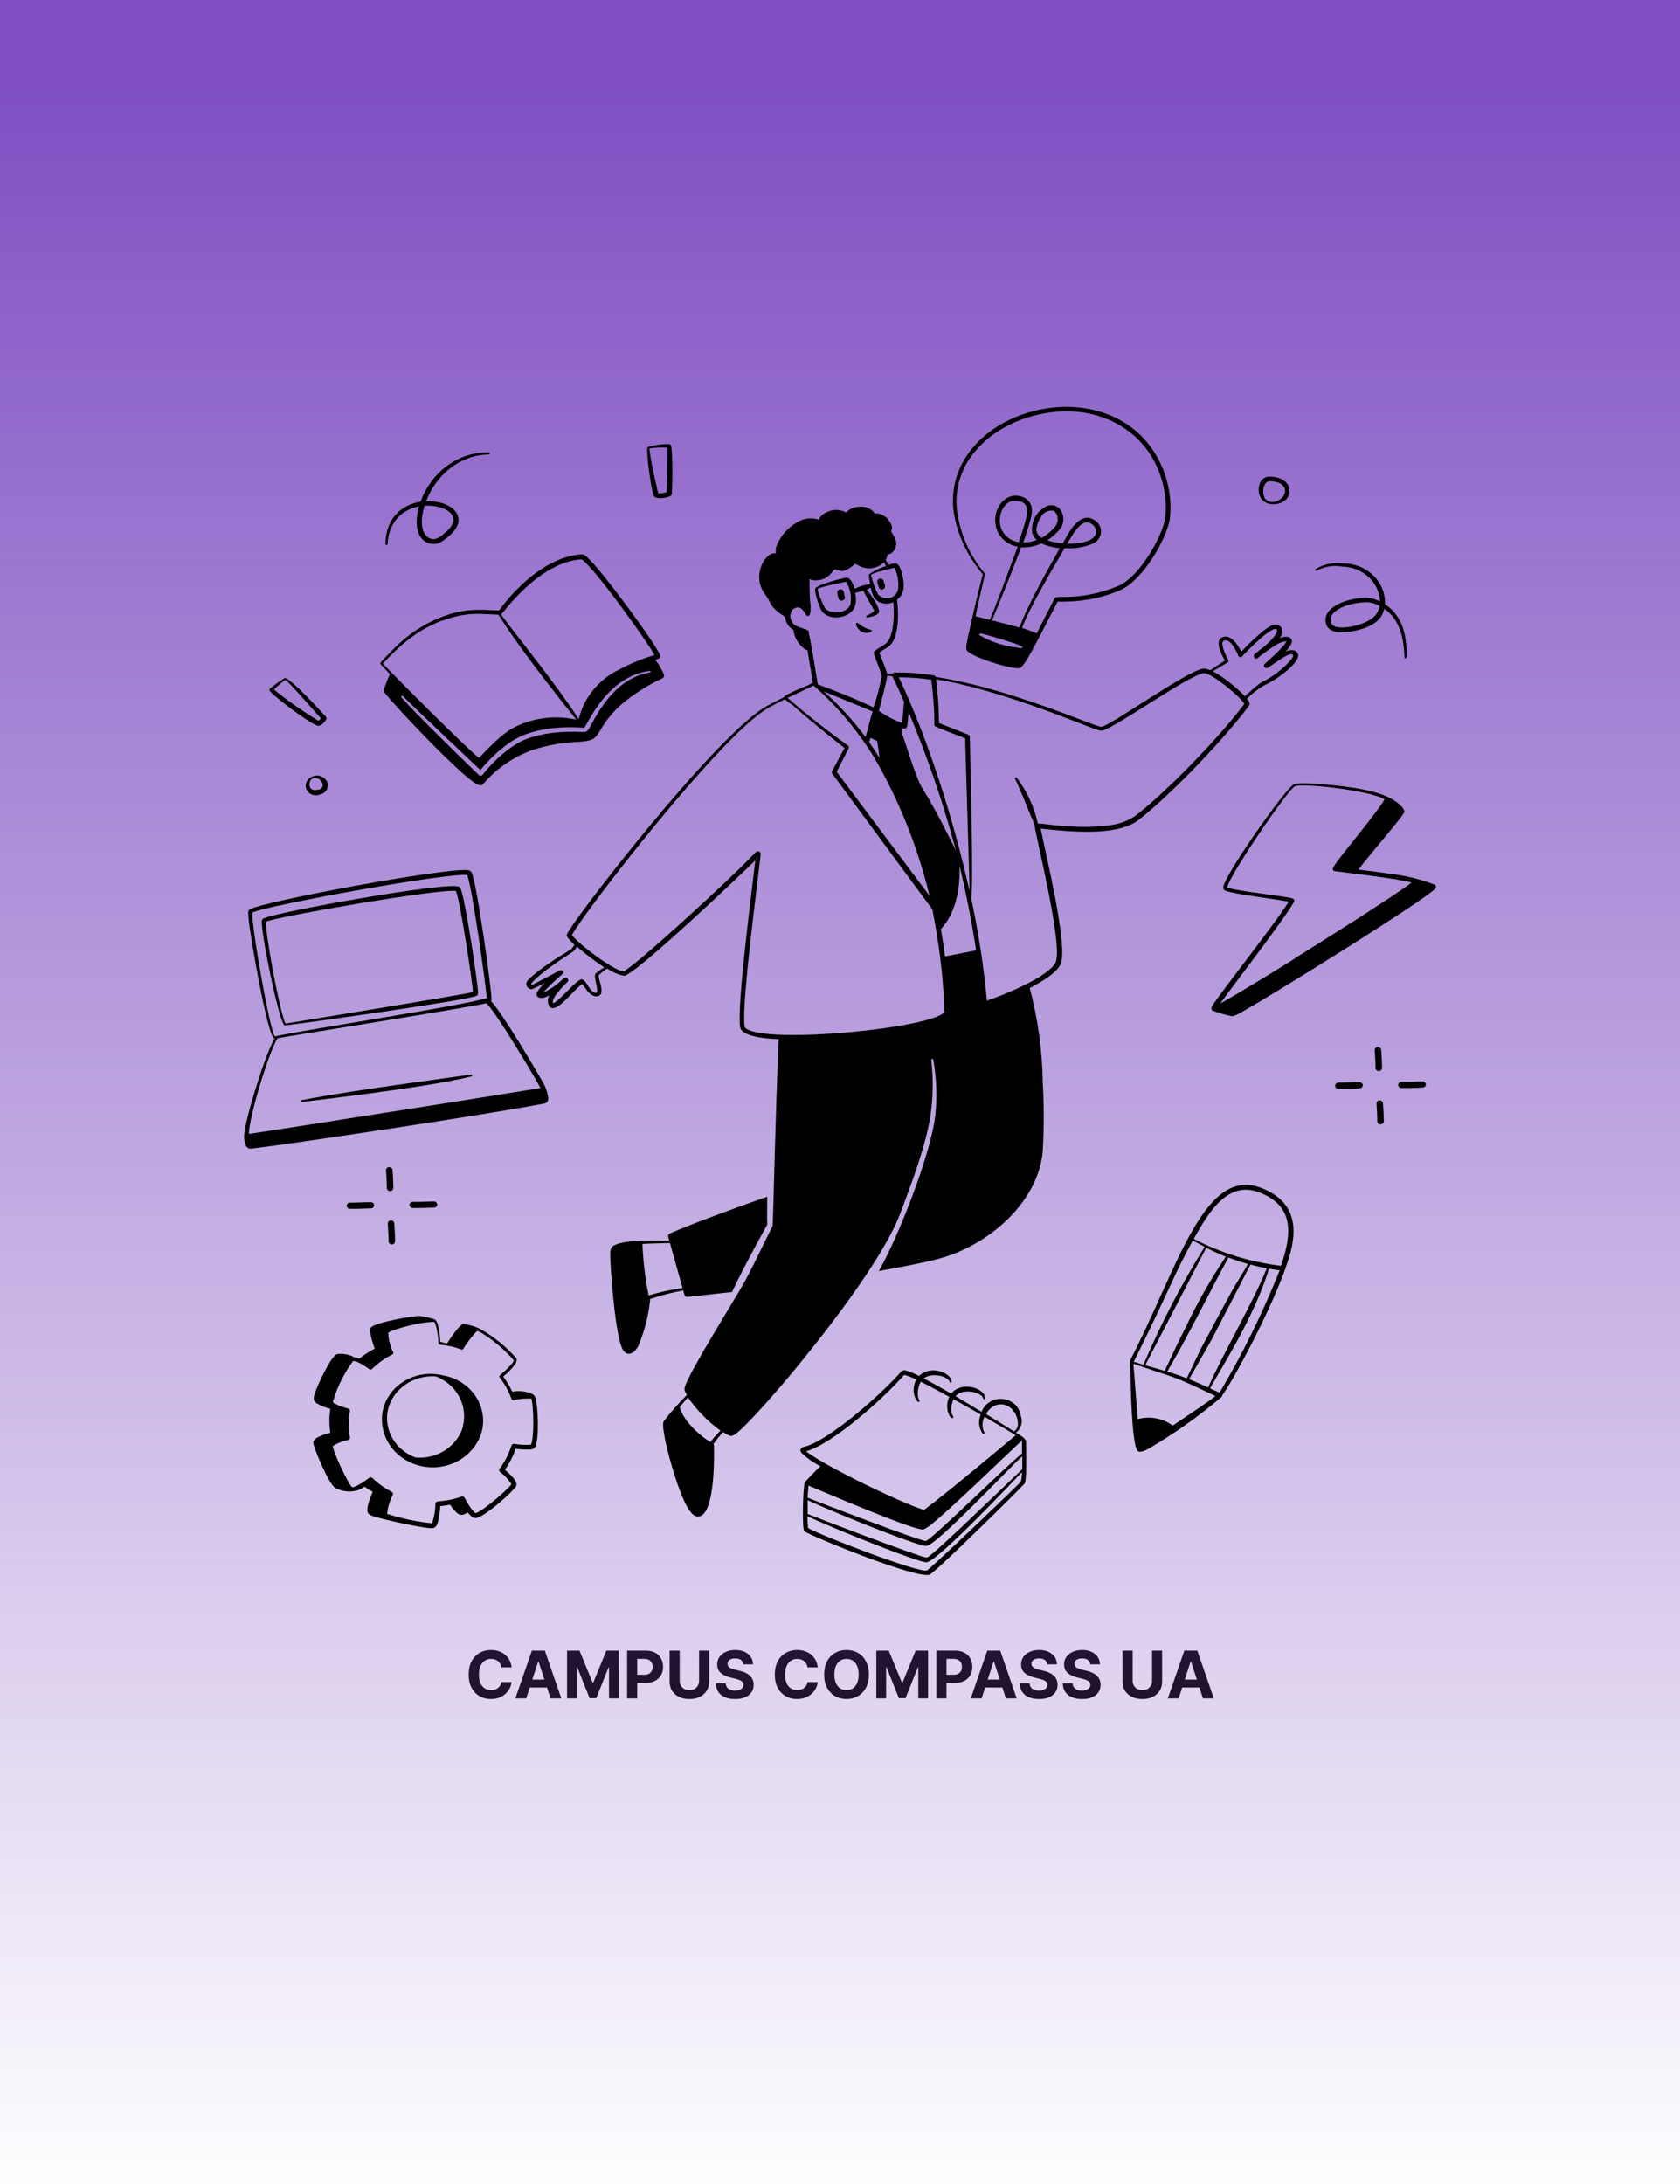 <svg preserveAspectRatio="none" width="640" height="832" viewBox="0 0 640 832" fill="none" xmlns="http://www.w3.org/2000/svg">
<g filter="url(#filter0_b_27_311)">
<path d="M194.905 635.184H191.016C190.945 634.681 190.8 634.234 190.581 633.843C190.362 633.446 190.081 633.109 189.738 632.831C189.395 632.553 188.998 632.34 188.548 632.192C188.104 632.044 187.622 631.97 187.101 631.97C186.16 631.97 185.34 632.204 184.642 632.671C183.944 633.133 183.402 633.808 183.017 634.695C182.633 635.577 182.44 636.648 182.44 637.909C182.44 639.205 182.633 640.294 183.017 641.176C183.408 642.058 183.952 642.724 184.651 643.174C185.349 643.623 186.157 643.848 187.074 643.848C187.589 643.848 188.066 643.78 188.504 643.644C188.948 643.508 189.341 643.31 189.685 643.049C190.028 642.783 190.312 642.46 190.537 642.082C190.768 641.703 190.927 641.271 191.016 640.786L194.905 640.803C194.804 641.638 194.553 642.443 194.15 643.218C193.754 643.987 193.218 644.677 192.543 645.287C191.874 645.89 191.075 646.37 190.146 646.725C189.223 647.074 188.178 647.249 187.012 647.249C185.391 647.249 183.941 646.882 182.662 646.148C181.39 645.414 180.384 644.351 179.644 642.961C178.91 641.57 178.543 639.886 178.543 637.909C178.543 635.926 178.916 634.24 179.661 632.849C180.407 631.458 181.419 630.398 182.698 629.67C183.976 628.937 185.414 628.57 187.012 628.57C188.066 628.57 189.042 628.718 189.942 629.013C190.848 629.309 191.65 629.741 192.348 630.31C193.046 630.872 193.614 631.561 194.052 632.378C194.496 633.195 194.78 634.13 194.905 635.184ZM200.453 647H196.334L202.611 628.818H207.565L213.832 647H209.713L205.159 632.973H205.017L200.453 647ZM200.196 639.853H209.926V642.854H200.196V639.853ZM216.021 628.818H220.761L225.769 641.034H225.982L230.989 628.818H235.729V647H232.001V635.166H231.85L227.145 646.911H224.606L219.9 635.121H219.749V647H216.021V628.818ZM238.897 647V628.818H246.07C247.449 628.818 248.624 629.082 249.594 629.608C250.565 630.129 251.305 630.854 251.814 631.783C252.329 632.707 252.586 633.772 252.586 634.979C252.586 636.187 252.326 637.252 251.805 638.175C251.284 639.099 250.53 639.818 249.541 640.333C248.559 640.848 247.369 641.105 245.972 641.105H241.4V638.025H245.351C246.091 638.025 246.7 637.897 247.18 637.643C247.665 637.382 248.026 637.024 248.263 636.569C248.505 636.107 248.627 635.577 248.627 634.979C248.627 634.376 248.505 633.849 248.263 633.399C248.026 632.943 247.665 632.591 247.18 632.343C246.694 632.088 246.079 631.961 245.333 631.961H242.741V647H238.897ZM266.314 628.818H270.158V640.626C270.158 641.951 269.841 643.112 269.208 644.106C268.58 645.1 267.702 645.875 266.571 646.432C265.441 646.982 264.124 647.257 262.62 647.257C261.111 647.257 259.791 646.982 258.661 646.432C257.531 645.875 256.652 645.1 256.024 644.106C255.397 643.112 255.083 641.951 255.083 640.626V628.818H258.927V640.297C258.927 640.99 259.078 641.605 259.38 642.144C259.688 642.682 260.12 643.106 260.676 643.413C261.233 643.721 261.881 643.875 262.62 643.875C263.366 643.875 264.014 643.721 264.565 643.413C265.121 643.106 265.55 642.682 265.852 642.144C266.16 641.605 266.314 640.99 266.314 640.297V628.818ZM283.184 634.047C283.113 633.331 282.808 632.775 282.269 632.378C281.731 631.982 281 631.783 280.077 631.783C279.449 631.783 278.919 631.872 278.487 632.05C278.055 632.221 277.724 632.461 277.493 632.769C277.268 633.077 277.156 633.426 277.156 633.816C277.144 634.142 277.212 634.426 277.36 634.669C277.514 634.911 277.724 635.121 277.99 635.299C278.257 635.471 278.564 635.622 278.914 635.752C279.263 635.876 279.636 635.983 280.032 636.071L281.666 636.462C282.459 636.64 283.187 636.876 283.85 637.172C284.512 637.468 285.087 637.832 285.572 638.264C286.057 638.696 286.433 639.205 286.699 639.791C286.972 640.377 287.111 641.049 287.117 641.806C287.111 642.919 286.827 643.884 286.264 644.701C285.708 645.511 284.903 646.142 283.85 646.592C282.802 647.036 281.538 647.257 280.059 647.257C278.591 647.257 277.313 647.033 276.224 646.583C275.14 646.133 274.294 645.467 273.684 644.585C273.081 643.697 272.764 642.6 272.735 641.292H276.454C276.496 641.901 276.67 642.41 276.978 642.819C277.292 643.221 277.709 643.526 278.23 643.733C278.757 643.934 279.352 644.035 280.014 644.035C280.665 644.035 281.231 643.94 281.71 643.751C282.195 643.561 282.571 643.298 282.838 642.961C283.104 642.623 283.237 642.236 283.237 641.798C283.237 641.389 283.116 641.046 282.873 640.768C282.636 640.49 282.287 640.253 281.825 640.058C281.37 639.862 280.81 639.685 280.148 639.525L278.168 639.028C276.635 638.655 275.425 638.072 274.537 637.279C273.649 636.486 273.208 635.417 273.214 634.074C273.208 632.973 273.501 632.011 274.093 631.189C274.691 630.366 275.51 629.724 276.552 629.262C277.594 628.8 278.777 628.57 280.103 628.57C281.453 628.57 282.63 628.8 283.637 629.262C284.649 629.724 285.436 630.366 285.998 631.189C286.56 632.011 286.85 632.964 286.868 634.047H283.184ZM311.531 635.184H307.642C307.571 634.681 307.426 634.234 307.207 633.843C306.988 633.446 306.707 633.109 306.364 632.831C306.021 632.553 305.624 632.34 305.174 632.192C304.73 632.044 304.248 631.97 303.727 631.97C302.786 631.97 301.966 632.204 301.268 632.671C300.57 633.133 300.028 633.808 299.643 634.695C299.259 635.577 299.066 636.648 299.066 637.909C299.066 639.205 299.259 640.294 299.643 641.176C300.034 642.058 300.578 642.724 301.277 643.174C301.975 643.623 302.783 643.848 303.7 643.848C304.215 643.848 304.692 643.78 305.13 643.644C305.574 643.508 305.967 643.31 306.311 643.049C306.654 642.783 306.938 642.46 307.163 642.082C307.394 641.703 307.553 641.271 307.642 640.786L311.531 640.803C311.43 641.638 311.179 642.443 310.776 643.218C310.38 643.987 309.844 644.677 309.169 645.287C308.5 645.89 307.701 646.37 306.772 646.725C305.849 647.074 304.804 647.249 303.638 647.249C302.017 647.249 300.567 646.882 299.288 646.148C298.016 645.414 297.01 644.351 296.27 642.961C295.536 641.57 295.169 639.886 295.169 637.909C295.169 635.926 295.542 634.24 296.287 632.849C297.033 631.458 298.045 630.398 299.324 629.67C300.602 628.937 302.04 628.57 303.638 628.57C304.692 628.57 305.668 628.718 306.568 629.013C307.474 629.309 308.276 629.741 308.974 630.31C309.672 630.872 310.24 631.561 310.678 632.378C311.122 633.195 311.406 634.13 311.531 635.184ZM330.995 637.909C330.995 639.892 330.62 641.579 329.868 642.969C329.122 644.36 328.104 645.423 326.814 646.157C325.53 646.885 324.085 647.249 322.482 647.249C320.866 647.249 319.416 646.882 318.131 646.148C316.847 645.414 315.832 644.351 315.086 642.961C314.341 641.57 313.968 639.886 313.968 637.909C313.968 635.926 314.341 634.24 315.086 632.849C315.832 631.458 316.847 630.398 318.131 629.67C319.416 628.937 320.866 628.57 322.482 628.57C324.085 628.57 325.53 628.937 326.814 629.67C328.104 630.398 329.122 631.458 329.868 632.849C330.62 634.24 330.995 635.926 330.995 637.909ZM327.098 637.909C327.098 636.625 326.906 635.542 326.521 634.66C326.142 633.778 325.607 633.109 324.914 632.653C324.222 632.198 323.411 631.97 322.482 631.97C321.552 631.97 320.741 632.198 320.049 632.653C319.357 633.109 318.818 633.778 318.433 634.66C318.054 635.542 317.865 636.625 317.865 637.909C317.865 639.193 318.054 640.277 318.433 641.158C318.818 642.04 319.357 642.709 320.049 643.165C320.741 643.621 321.552 643.848 322.482 643.848C323.411 643.848 324.222 643.621 324.914 643.165C325.607 642.709 326.142 642.04 326.521 641.158C326.906 640.277 327.098 639.193 327.098 637.909ZM333.843 628.818H338.584L343.591 641.034H343.804L348.811 628.818H353.552V647H349.823V635.166H349.672L344.967 646.911H342.428L337.723 635.121H337.572V647H333.843V628.818ZM356.719 647V628.818H363.892C365.271 628.818 366.446 629.082 367.417 629.608C368.387 630.129 369.127 630.854 369.636 631.783C370.151 632.707 370.409 633.772 370.409 634.979C370.409 636.187 370.148 637.252 369.627 638.175C369.106 639.099 368.352 639.818 367.363 640.333C366.381 640.848 365.191 641.105 363.795 641.105H359.222V638.025H363.173C363.913 638.025 364.523 637.897 365.002 637.643C365.487 637.382 365.848 637.024 366.085 636.569C366.328 636.107 366.449 635.577 366.449 634.979C366.449 634.376 366.328 633.849 366.085 633.399C365.848 632.943 365.487 632.591 365.002 632.343C364.517 632.088 363.901 631.961 363.155 631.961H360.563V647H356.719ZM373.94 647H369.82L376.097 628.818H381.051L387.319 647H383.199L378.645 632.973H378.503L373.94 647ZM373.682 639.853H383.412V642.854H373.682V639.853ZM398.955 634.047C398.884 633.331 398.579 632.775 398.041 632.378C397.502 631.982 396.771 631.783 395.848 631.783C395.221 631.783 394.691 631.872 394.259 632.05C393.827 632.221 393.495 632.461 393.265 632.769C393.04 633.077 392.927 633.426 392.927 633.816C392.915 634.142 392.983 634.426 393.131 634.669C393.285 634.911 393.495 635.121 393.762 635.299C394.028 635.471 394.336 635.622 394.685 635.752C395.034 635.876 395.407 635.983 395.804 636.071L397.437 636.462C398.23 636.64 398.958 636.876 399.621 637.172C400.284 637.468 400.858 637.832 401.343 638.264C401.829 638.696 402.205 639.205 402.471 639.791C402.743 640.377 402.882 641.049 402.888 641.806C402.882 642.919 402.598 643.884 402.036 644.701C401.48 645.511 400.675 646.142 399.621 646.592C398.574 647.036 397.31 647.257 395.83 647.257C394.362 647.257 393.084 647.033 391.995 646.583C390.912 646.133 390.066 645.467 389.456 644.585C388.852 643.697 388.536 642.6 388.506 641.292H392.226C392.267 641.901 392.442 642.41 392.75 642.819C393.063 643.221 393.481 643.526 394.001 643.733C394.528 643.934 395.123 644.035 395.786 644.035C396.437 644.035 397.002 643.94 397.482 643.751C397.967 643.561 398.343 643.298 398.609 642.961C398.875 642.623 399.009 642.236 399.009 641.798C399.009 641.389 398.887 641.046 398.645 640.768C398.408 640.49 398.059 640.253 397.597 640.058C397.141 639.862 396.582 639.685 395.919 639.525L393.939 639.028C392.406 638.655 391.196 638.072 390.308 637.279C389.42 636.486 388.98 635.417 388.985 634.074C388.98 632.973 389.272 632.011 389.864 631.189C390.462 630.366 391.282 629.724 392.324 629.262C393.365 628.8 394.549 628.57 395.875 628.57C397.224 628.57 398.402 628.8 399.408 629.262C400.42 629.724 401.207 630.366 401.77 631.189C402.332 632.011 402.622 632.964 402.64 634.047H398.955ZM415.337 634.047C415.266 633.331 414.961 632.775 414.423 632.378C413.884 631.982 413.153 631.783 412.23 631.783C411.602 631.783 411.073 631.872 410.641 632.05C410.209 632.221 409.877 632.461 409.646 632.769C409.421 633.077 409.309 633.426 409.309 633.816C409.297 634.142 409.365 634.426 409.513 634.669C409.667 634.911 409.877 635.121 410.144 635.299C410.41 635.471 410.718 635.622 411.067 635.752C411.416 635.876 411.789 635.983 412.185 636.071L413.819 636.462C414.612 636.64 415.34 636.876 416.003 637.172C416.666 637.468 417.24 637.832 417.725 638.264C418.211 638.696 418.586 639.205 418.853 639.791C419.125 640.377 419.264 641.049 419.27 641.806C419.264 642.919 418.98 643.884 418.418 644.701C417.861 645.511 417.056 646.142 416.003 646.592C414.955 647.036 413.692 647.257 412.212 647.257C410.744 647.257 409.466 647.033 408.377 646.583C407.294 646.133 406.447 645.467 405.838 644.585C405.234 643.697 404.917 642.6 404.888 641.292H408.608C408.649 641.901 408.824 642.41 409.131 642.819C409.445 643.221 409.862 643.526 410.383 643.733C410.91 643.934 411.505 644.035 412.168 644.035C412.819 644.035 413.384 643.94 413.863 643.751C414.349 643.561 414.725 643.298 414.991 642.961C415.257 642.623 415.39 642.236 415.39 641.798C415.39 641.389 415.269 641.046 415.026 640.768C414.79 640.49 414.44 640.253 413.979 640.058C413.523 639.862 412.964 639.685 412.301 639.525L410.321 639.028C408.788 638.655 407.578 638.072 406.69 637.279C405.802 636.486 405.361 635.417 405.367 634.074C405.361 632.973 405.654 632.011 406.246 631.189C406.844 630.366 407.664 629.724 408.705 629.262C409.747 628.8 410.931 628.57 412.256 628.57C413.606 628.57 414.784 628.8 415.79 629.262C416.802 629.724 417.589 630.366 418.151 631.189C418.714 632.011 419.004 632.964 419.021 634.047H415.337ZM438.872 628.818H442.716V640.626C442.716 641.951 442.4 643.112 441.766 644.106C441.139 645.1 440.26 645.875 439.13 646.432C437.999 646.982 436.682 647.257 435.179 647.257C433.67 647.257 432.35 646.982 431.22 646.432C430.089 645.875 429.21 645.1 428.583 644.106C427.955 643.112 427.642 641.951 427.642 640.626V628.818H431.486V640.297C431.486 640.99 431.637 641.605 431.939 642.144C432.246 642.682 432.678 643.106 433.235 643.413C433.791 643.721 434.439 643.875 435.179 643.875C435.925 643.875 436.573 643.721 437.123 643.413C437.68 643.106 438.109 642.682 438.411 642.144C438.718 641.605 438.872 640.99 438.872 640.297V628.818ZM449.013 647H444.894L451.17 628.818H456.124L462.392 647H458.273L453.718 632.973H453.576L449.013 647ZM448.756 639.853H458.486V642.854H448.756V639.853Z" fill="black"/>
</g>
<rect width="640" height="832" fill="url(#paint0_linear_27_311)"/>
<path d="M247.599 494.866C251.732 493.482 255.967 492.386 260.269 491.586L260.79 493.39C260.848 493.602 260.985 493.788 261.176 493.913C261.368 494.037 261.6 494.093 261.831 494.069L278.865 492.195C283.551 482.098 292.155 466.799 292.279 466.565C292.155 462.746 292.279 459.537 292.279 455.882C282.535 459.303 264.509 465.792 255.087 469.939C254.874 470.069 254.709 470.258 254.616 470.481C254.522 470.703 254.505 470.948 254.566 471.18C254.566 471.18 254.74 471.766 254.963 472.609C250.351 472.609 236.54 471.977 233.218 474.952C232.701 475.632 232.447 476.459 232.499 477.295C232.3 480.528 234.011 505.642 236.739 513.022C238.152 516.887 241.127 516.466 243.16 512.764C245.514 507.19 247.024 501.33 247.648 495.358C247.648 495.053 247.574 495.076 247.599 494.866ZM244.747 473.898C247.772 473.664 248.715 473.711 255.211 473.523C256.376 477.693 258.781 486.268 260.021 490.649C255.646 491.289 251.328 492.236 247.103 493.483C245.786 487.022 244.999 480.474 244.747 473.898Z" fill="black"/>
<path d="M475.811 268.86C476.431 268.04 475.638 266.986 474.968 266.166C476.865 264.323 478.968 262.681 481.242 261.27C485.078 259.463 488.585 257.091 491.631 254.241C492.895 253 495.276 250.446 494.383 248.947C493.49 247.447 491.903 247.354 489.746 248.221C490.681 247.293 491.444 246.224 492.003 245.058C492.697 243.231 491.06 241.755 487.515 243.113C488.804 241.169 489.102 239.131 486.92 238.147C485.159 237.35 482.58 239.248 481.093 240.489C478.171 242.901 475.429 245.5 472.886 248.267C471.324 245.175 468.844 241.614 465.745 242.739C462.645 243.863 465.05 248.9 466.637 251.641L461.009 255.319C460.158 254.885 459.197 254.682 458.232 254.733C451.835 255.764 422.453 276.896 419.477 276.896C417.196 276.896 384.616 262.137 356.449 257.873C356.394 257.713 356.293 257.571 356.157 257.463C356.021 257.356 355.856 257.286 355.68 257.264C350.767 256.471 345.786 256.119 340.803 256.209C340.652 256.219 340.505 256.26 340.372 256.328C340.239 256.397 340.124 256.492 340.034 256.608H337.952C337.456 254.71 335.621 250.329 334.976 248.642C336.662 247.26 338.993 246.557 340.208 244.332C342.439 240.208 342.34 233.04 341.72 228.448C344.522 226.433 344.597 223.2 343.952 219.897C343.704 218.561 342.935 215.539 341.745 214.789C341.076 214.368 339.662 214.789 338.447 215.211C337.232 212.54 337.232 213.759 337.728 212.681C337.959 212.184 338.093 211.653 338.125 211.111C339.439 211.486 342.167 209.003 341.224 205.723C340.731 204.549 340.125 203.42 339.414 202.349C339.762 201.553 340.505 200.592 338.175 197.664C337.171 196.641 335.868 195.923 334.431 195.602H333.29C332.468 194.474 331.26 193.647 329.868 193.26C327.768 192.754 325.542 193.048 323.67 194.08C323.174 194.431 322.777 194.9 322.281 195.228C321.16 194.584 319.873 194.244 318.562 194.244C317.25 194.244 315.964 194.584 314.843 195.228C314.186 195.471 313.589 195.837 313.086 196.304C312.583 196.771 312.186 197.329 311.917 197.945C310.702 197.549 309.413 197.397 308.132 197.497C306.852 197.598 305.607 197.95 304.478 198.531C300.195 200.725 296.991 204.417 295.552 208.815C295.512 209.479 295.512 210.144 295.552 210.807H295.279C291.56 210.291 286.824 218.632 290.618 225.121C291.064 225.894 291.635 226.62 292.18 227.464C293.767 229.807 293.147 230.509 296.693 233.368C297.734 234.211 297.908 234.141 298.552 234.656C299.197 235.171 298.949 234.914 299.321 236.226C299.524 236.999 299.887 237.726 300.389 238.365C300.891 239.004 301.523 239.543 302.247 239.951C302.51 242.242 303.544 244.393 305.197 246.089C305.721 246.642 306.331 247.116 307.007 247.494C307.19 247.591 307.393 247.648 307.603 247.658C308.346 252.016 309.264 257.685 309.66 260.098L307.454 261.223C304.566 262.321 301.759 263.596 299.048 265.042C298.836 265.181 298.685 265.389 298.627 265.627C295.998 266.939 293.519 268.181 292.106 268.977C272.418 280.012 216.506 352.754 215.936 356.081C215.873 356.272 215.873 356.476 215.936 356.667C216.737 357.875 217.713 358.971 218.837 359.923C218.49 360.52 218.075 361.078 217.597 361.586C212.638 364.655 205.199 369.224 201.207 373.3C200.927 373.536 200.717 373.837 200.598 374.173C200.479 374.509 200.454 374.868 200.527 375.216C200.599 375.564 200.766 375.888 201.012 376.155C201.257 376.423 201.573 376.626 201.926 376.744C202.67 376.978 202.794 376.908 207.629 374.401C206.3 375.503 205.214 376.84 204.431 378.337C204.108 379.626 205.348 380.375 206.91 380.141C207.789 379.923 208.626 379.575 209.39 379.11C208.942 379.763 208.705 380.523 208.705 381.301C208.705 382.078 208.942 382.839 209.39 383.491C211.869 386.443 218.365 377.142 221.787 374.846C223.176 376.51 225.06 380.399 228.06 379.368C230.664 378.454 227.812 373.042 228.06 371.473C229.069 370.558 230.146 369.712 231.284 368.943C233.196 370.283 235.383 371.232 237.706 371.73C241.797 371.73 284.494 331.013 287.742 327.757C286.576 338.112 280.7 382.554 281.94 391.199C282.51 395.111 292.453 395.673 296.643 395.884C295.379 423.997 294.536 466.589 294.312 467.034C287.742 480.411 285.956 484.066 283.75 488.118C279.733 495.381 262.823 522.182 260.914 528.273C260.641 529.234 260.616 529.609 261.682 531.389C258.487 534.563 255.522 537.936 252.806 541.486C251.442 543.829 257.294 565.664 261.434 573.395C262.376 575.128 263.914 577.799 265.972 577.729C272.171 577.518 272.146 556.48 271.972 550.6C271.971 550.418 271.901 550.244 271.774 550.108C272.897 548.523 274.123 547.005 275.443 545.563C276.232 546.075 277.061 546.53 277.923 546.922C278.766 547.273 279.708 546.664 280.402 546.125C288.659 539.987 333.191 487.556 342.737 462.817C347.076 451.525 352.853 435.922 354.49 424.864C355.49 417.873 355.582 410.792 354.762 403.779C354.762 403.68 354.804 403.585 354.879 403.514C354.953 403.444 355.054 403.405 355.159 403.405C355.264 403.405 355.365 403.444 355.44 403.514C355.514 403.585 355.556 403.68 355.556 403.779C356.798 410.832 357.039 418.009 356.275 425.122C354.44 440.467 341.621 472.445 334.778 484.206C340.679 483.175 352.68 480.926 358.482 479.286C377.822 473.734 395.674 457.171 397.236 438.569C397.742 429.806 397.742 421.023 397.236 412.26C397.069 400.162 395.405 388.125 392.277 376.393C397.534 373.698 402.344 370.536 403.906 367.631C407.253 361.422 398.402 325.695 396.468 315.668C407.055 316.77 425.081 318.761 433.486 312.553C443.107 305.243 463.885 284.674 475.811 268.86ZM270.633 549.311C266.17 546.758 259.922 540.69 258.98 535.934C259.996 534.716 261.062 533.591 262.054 532.326C265.414 537.171 269.604 541.454 274.452 545.001C273.09 546.365 271.815 547.804 270.633 549.311ZM467.753 252.297C467.881 252.22 467.973 252.099 468.01 251.959C468.047 251.82 468.026 251.673 467.951 251.547C467.084 250.024 464.48 244.66 466.29 244.05C467.332 243.676 468.249 244.285 469.018 245.105C470.191 246.512 471.105 248.096 471.72 249.79C471.766 249.928 471.851 250.051 471.965 250.147C472.08 250.243 472.22 250.308 472.37 250.334C472.52 250.36 472.675 250.348 472.818 250.297C472.962 250.247 473.088 250.161 473.183 250.048C475.663 247.447 481.465 241.52 484.738 239.927C487.217 238.709 487.812 240.958 481.737 246.206C480.342 247.211 479.001 248.282 477.721 249.415C477.65 249.507 477.612 249.618 477.612 249.732C477.612 249.845 477.65 249.956 477.721 250.048C477.721 250.657 478.241 251.336 479.134 250.704C481.289 248.916 483.567 247.265 485.953 245.761C487.17 244.943 488.585 244.428 490.069 244.261C489.325 246.417 482.407 252.274 481.812 252.93C481.623 253.089 481.508 253.313 481.492 253.552C481.476 253.791 481.56 254.026 481.726 254.207C481.892 254.388 482.126 254.501 482.379 254.52C482.631 254.54 482.882 254.465 483.076 254.312C485.829 252.625 490.639 248.689 492.3 249.275C493.961 249.861 489.027 254.218 487.787 255.249C480.671 261.082 482.506 257.334 474.274 265.252C470.691 261.544 466.576 258.326 462.05 255.694L467.753 252.297ZM360.019 364.351C359.598 361.118 359.077 357.627 358.432 353.996L359.498 352.66C364.457 346.64 365.945 337.058 365.474 329.538C368.127 340.525 370.235 351.325 371.846 362.055L360.019 364.351ZM323.149 284.135C316.628 279.449 306.14 271.367 300.04 265.838L309.958 261.153C319.065 269.19 326.861 278.459 333.092 288.656C342.618 305.192 349.685 322.891 354.093 341.251L318.735 293.998L323.347 284.955C323.408 284.816 323.422 284.662 323.387 284.515C323.351 284.368 323.268 284.235 323.149 284.135ZM339.91 257.568C340.059 257.826 341.77 261.27 344.373 267.291C344.373 267.548 343.902 273.405 343.679 275.467C340.515 274.282 337.53 272.706 334.803 270.781C335.348 268.743 337.803 259.489 337.976 257.404L339.91 257.568ZM331.108 282.729C331.282 282.308 331.455 281.745 331.654 281.089L333.315 281.909C334.257 282.495 333.885 280.715 334.728 285.869C334.728 286.735 334.976 287.696 335.026 288.75C333.885 286.806 332.472 284.721 331.133 282.729H331.108ZM329.72 280.761C325.035 274.484 319.703 268.661 313.801 263.378L332.472 271.039C331.753 272.655 330.711 277.599 329.744 280.761H329.72ZM348.787 294.49C346.307 288.094 344.398 280.949 343.456 279.075C343.512 278.49 343.512 277.902 343.456 277.318C343.815 277.444 344.19 277.523 344.572 277.552C344.811 277.554 345.043 277.475 345.225 277.329C345.408 277.182 345.528 276.979 345.564 276.755C345.762 275.982 346.084 272.07 346.134 271.203C353.347 288.409 359.368 306.041 364.16 323.985C350.151 295.825 352.308 303.978 348.812 294.49H348.787ZM369.292 339.213C363.639 313.607 353.696 281.675 342.39 258.013C346.542 258.015 350.688 258.329 354.787 258.95C356.895 276.755 355.134 276.146 356.548 276.849C357.961 277.552 366.466 280.785 367.73 281.277C367.606 283.081 369.392 334.668 369.317 339.213H369.292ZM340.753 216.289C342.046 218.954 342.502 221.914 342.067 224.816C341.866 225.555 341.451 226.227 340.869 226.756C340.287 227.285 339.562 227.652 338.773 227.814C337.984 227.977 337.162 227.93 336.4 227.677C335.638 227.425 334.965 226.978 334.455 226.386C333.272 224.031 332.382 221.555 331.802 219.006C332.472 218.186 339.613 216.547 340.753 216.289ZM306.635 239.716C305.73 239.327 304.803 238.983 303.858 238.686C303.225 238.439 302.659 238.059 302.205 237.575C301.75 237.09 301.42 236.513 301.238 235.889C301.056 235.265 301.028 234.61 301.155 233.974C301.283 233.338 301.563 232.738 301.974 232.22C303.536 230.978 304.949 231.048 306.239 232.899C307.057 234.328 307.032 234.445 307.404 234.586C307.511 234.63 307.626 234.653 307.743 234.651C307.86 234.65 307.974 234.625 308.08 234.579C308.186 234.532 308.28 234.465 308.356 234.381C308.431 234.298 308.487 234.2 308.52 234.094C308.887 232.627 308.946 231.107 308.693 229.619C308.396 228.003 308.346 220.834 308.396 220.6C309.12 220.96 309.934 221.13 310.751 221.091C315.239 220.928 316.132 218.749 317.917 216.968C319.975 217.156 320.397 218.093 322.727 216.968C323.819 216.382 324.82 215.656 325.703 214.813C326.415 215.089 327.104 215.418 327.761 215.797C329.247 216.472 330.923 216.679 332.543 216.388C334.163 216.098 335.641 215.324 336.761 214.18C337.034 214.672 337.282 215.164 337.505 215.68C335.227 216.348 333.082 217.369 331.158 218.702C330.736 219.194 331.356 221.865 331.505 222.497C329.428 222.744 327.418 223.356 325.579 224.301C325.207 223.083 324.389 220.81 323.099 220.178C322.712 220.066 322.297 220.066 321.909 220.178C319.678 220.506 311.669 222.778 310.702 224.02C309.859 224.887 312.264 231.587 313.008 232.688C315.859 236.858 324.215 235.64 325.777 230.767C326.164 229.132 326.164 227.436 325.777 225.8C326.496 225.8 328.653 225.074 328.901 225.004C330.612 228.635 331.108 228.846 333.092 232.758C332.819 232.969 332.373 233.321 332.001 233.555C330.24 234.656 329.868 234.469 329.968 234.937C329.996 235.03 330.06 235.11 330.147 235.162C330.234 235.214 330.337 235.234 330.439 235.218C331.479 235.078 332.496 234.81 333.464 234.422C334.043 234.218 334.52 233.817 334.803 233.297C335.497 231.821 331.654 226.269 330.141 224.606C330.439 224.606 331.133 224.137 331.654 223.879C332.348 226.503 332.819 228.565 335.497 229.596C336.271 229.872 337.096 229.997 337.922 229.965C338.749 229.933 339.56 229.744 340.307 229.408C340.704 233.532 340.629 240.232 338.547 243.886C337.48 245.784 334.852 246.51 333.166 248.08C332.67 248.525 332.993 249.158 333.166 249.837C335.918 257.076 335.968 257.053 335.819 257.99C335.089 261.879 334.07 265.715 332.769 269.469C332.15 269.212 325.182 265.721 311.545 260.707C311.123 258.06 308.867 243.933 308.148 241.333C308.198 240.419 308.074 240.208 306.635 239.599V239.716ZM323.992 230.158C323.199 232.712 319.454 233.813 316.777 233.11C314.099 232.407 313.925 231.118 312.661 228.073C312.068 226.909 311.659 225.67 311.446 224.395C312.264 223.551 321.215 221.818 322.331 221.654C323.896 224.183 324.483 227.148 323.992 230.041V230.158ZM226.969 370.817C226.027 371.684 227.292 374.518 227.49 376.978C227.49 377.189 227.49 378.103 227.341 378.173C225.978 378.595 224.713 376.65 223.944 375.479C223.176 374.308 222.407 372.714 221.192 373.136C218.713 374.237 212.96 381.453 210.704 382.203C209.563 380.141 216.084 374.261 216.307 373.933C216.403 373.782 216.453 373.61 216.452 373.434C216.452 373.258 216.4 373.086 216.303 372.936C216.205 372.787 216.067 372.665 215.901 372.585C215.736 372.504 215.551 372.468 215.365 372.48C214.919 372.48 214.621 372.855 213.927 373.441C211.815 375.388 209.398 377.016 206.761 378.267C209.152 375.675 211.711 373.226 214.423 370.934C214.557 370.804 214.651 370.642 214.696 370.465C214.696 370.465 214.175 369.224 213.159 369.716C211.72 370.465 204.728 374.284 202.521 375.268C202.224 375.081 202.398 374.8 202.521 374.518C206.018 370.465 213.704 365.546 218.415 362.43C218.968 361.892 219.428 361.275 219.779 360.602C223.041 363.471 226.522 366.11 230.193 368.498C229.062 369.198 227.985 369.973 226.969 370.817ZM284.667 392.112C284.122 391.784 283.725 391.48 283.651 391.058C282.287 381.5 289.874 327.335 289.75 325.203C289.75 325.078 289.724 324.955 289.672 324.839C289.621 324.724 289.546 324.62 289.451 324.532C289.356 324.445 289.244 324.377 289.121 324.331C288.997 324.285 288.866 324.263 288.734 324.266C287.469 324.266 289.701 324.266 258.112 352.848C256.029 354.699 240.111 369.083 237.458 370.044C233.813 369.786 220.101 359.454 217.87 356.198C222.184 347.952 274.501 280.105 292.602 269.727C293.99 268.931 296.37 267.689 298.974 266.377C299.874 267.179 300.845 267.908 301.875 268.556C307.627 273.71 315.636 280.129 321.711 284.955L316.975 293.834C316.903 293.951 316.865 294.085 316.865 294.221C316.865 294.356 316.903 294.49 316.975 294.607C355.432 346.733 354.862 346.148 355.11 346.148C357.575 358.193 359.108 370.392 359.697 382.648C359.697 385.951 359.697 385.67 359.845 385.436C359.994 385.201 359.845 385.6 359.845 385.6C353.845 391.784 294.461 397.548 284.667 392.112ZM421.734 314.497C410.502 315.973 397.807 313.771 395.352 313.677C393.988 307.432 391.269 301.521 387.368 296.317C387.308 296.241 387.221 296.19 387.122 296.172C387.024 296.155 386.923 296.173 386.838 296.223C386.753 296.274 386.692 296.352 386.666 296.444C386.64 296.535 386.652 296.632 386.698 296.716C388.137 299.48 392.947 311.405 394.137 314.31C393.765 315.434 405.344 360.673 402.071 366.764C399.145 372.269 382.111 379.204 375.962 381.195C374.746 368.153 372.76 355.185 370.011 342.352C370.854 335.605 369.763 295.497 369.441 280.668C369.432 280.495 369.371 280.329 369.265 280.188C369.16 280.047 369.015 279.937 368.846 279.871L357.713 275.443C357.662 269.876 357.29 264.315 356.597 258.786C384.392 263.331 416.775 278.348 419.477 278.372C423.395 278.372 452.504 257.287 458.529 256.444C461.207 256.045 472.712 265.534 474.051 268.157C462.298 283.666 441.644 304.048 432.073 311.1C428.99 313.048 425.431 314.217 421.734 314.497Z" fill="black"/>
<path d="M321.438 225.472C321.407 225.319 321.345 225.172 321.254 225.041C321.163 224.91 321.045 224.797 320.908 224.709C320.771 224.621 320.617 224.56 320.455 224.528C320.293 224.496 320.126 224.494 319.963 224.524C319.8 224.553 319.645 224.612 319.506 224.698C319.368 224.784 319.248 224.895 319.155 225.024C319.062 225.154 318.997 225.299 318.963 225.452C318.929 225.606 318.928 225.764 318.959 225.918C319.455 228.26 319.554 228.799 320.645 228.799C320.851 228.8 321.054 228.752 321.236 228.66C321.417 228.567 321.572 228.434 321.685 228.271C321.798 228.108 321.867 227.921 321.884 227.727C321.902 227.533 321.868 227.338 321.785 227.159C321.711 226.784 321.488 225.683 321.438 225.472ZM329.025 240.981C330.637 241.427 332.174 240.7 332.125 240.326C332.075 239.951 332.125 240.138 329.943 239.365C328.48 238.85 326.868 237.022 326.298 237.303C325.728 237.584 326.595 239.084 326.794 239.365C327.324 240.125 328.11 240.695 329.025 240.981ZM374.375 218.725C371.127 231.587 368.747 242.504 368.35 244.683C368.087 245.631 368.036 246.62 368.201 247.588C369.516 250.235 386.5 255.46 388.657 254.429C390.814 253.398 396.418 241.473 402.939 229.174C406.934 229.295 410.931 229.02 414.866 228.354C419.008 227.636 423.04 226.432 426.866 224.77C435.247 221.115 444.421 205.465 445.661 197.594C446.591 189.047 444.675 180.44 440.181 172.971C419.378 138.884 358.358 157.228 363.317 195.087C364.733 203.75 368.548 211.905 374.375 218.725ZM389.5 246.628C389.5 247.002 389.054 246.956 387.021 246.628C382.862 246.134 378.836 244.919 375.144 243.043C373.408 242.153 372.937 241.965 373.111 241.567C373.284 241.169 373.656 241.309 376.334 242.012C376.582 242.012 384.269 244.355 386.475 245.081C389.327 246.3 389.5 246.3 389.5 246.628ZM389.054 208.511C391.702 208.641 394.34 208.124 396.716 207.012C398.923 208.022 401.312 208.634 403.757 208.815C399.592 216.148 391.137 231.095 388.409 239.06L377.896 236.319C380.376 230.556 385.855 217.062 389.004 208.511H389.054ZM388.186 206.566C386.335 206.302 384.627 205.472 383.324 204.202C382.021 202.933 381.194 201.294 380.971 199.538C380.277 194.853 383.45 189.605 388.236 190.847C391.236 191.62 391.608 193.869 391.087 196.703C390.641 198.765 389.029 203.943 388.137 206.473L388.186 206.566ZM394.93 200.944C395.195 199.411 395.804 197.949 396.716 196.657C397.149 195.952 397.784 195.377 398.546 194.996C399.309 194.615 400.169 194.443 401.03 194.501C402.865 195.017 403.658 198.297 402.146 200.358C400.692 202.181 398.883 203.724 396.815 204.903C396.103 204.509 395.537 203.918 395.191 203.21C394.845 202.502 394.737 201.711 394.881 200.944H394.93ZM372.144 171.167C383.252 158.54 404.154 153.527 419.254 158.727C427.457 161.388 434.357 166.775 438.669 173.885C442.944 180.992 444.772 189.18 443.9 197.313C442.76 204.599 433.982 219.733 426.271 223.083C419.221 226.121 411.528 227.596 403.782 227.394C402.939 227.394 402.047 227.394 401.724 227.956C400.261 230.767 397.583 236.202 394.955 241.309C393.14 240.481 391.258 239.792 389.327 239.248C392.203 231.47 401.278 216.195 405.592 208.792C409.33 209.095 413.088 208.481 416.502 207.012C417.424 206.553 418.189 205.855 418.707 205C419.224 204.145 419.473 203.168 419.423 202.184C419.374 201.201 419.028 200.251 418.427 199.446C417.827 198.641 416.995 198.015 416.031 197.641C412.188 195.86 408.741 200.124 406.733 203.708C406.187 204.645 405.567 205.746 404.873 206.988C402.868 206.864 400.89 206.477 398.997 205.84C400.882 204.588 402.555 203.071 403.956 201.342C404.741 200.222 405.139 198.899 405.094 197.556C405.05 196.214 404.565 194.917 403.708 193.845C403.034 193.106 402.099 192.625 401.076 192.491C400.053 192.357 399.014 192.581 398.154 193.119C396.417 194.127 395.026 195.587 394.146 197.325C393.266 199.062 392.936 201.002 393.195 202.912C393.464 203.99 394.079 204.963 394.955 205.7C393.329 206.336 391.583 206.655 389.823 206.637C390.814 203.872 392.426 198.882 392.848 196.844C393.112 195.682 393.171 194.487 393.021 193.306C392.829 192.293 392.332 191.354 391.588 190.602C390.845 189.85 389.887 189.316 388.831 189.066C382.806 187.45 378.367 193.752 379.235 199.632C379.48 201.739 380.438 203.716 381.965 205.269C383.492 206.822 385.509 207.868 387.715 208.253C384.541 216.687 379.582 230.299 377.103 236.109L371.648 234.773C375.144 218.187 375.566 218.585 375.07 218.374C369.436 211.587 365.831 203.497 364.631 194.946C364.047 190.707 364.413 186.398 365.708 182.301C367.002 178.204 369.195 174.411 372.144 171.167ZM406.559 207.129C408.295 204.153 411.766 197.641 415.138 199.234C415.813 199.49 416.4 199.916 416.837 200.465C417.274 201.015 417.544 201.666 417.618 202.349C417.568 206.473 410.774 207.199 406.46 207.129H406.559ZM501.474 217.46C504.462 215.8 507.991 215.233 511.392 215.867C515.128 215.93 518.696 217.342 521.366 219.812C524.035 222.282 525.603 225.623 525.749 229.151C523.502 227.919 520.875 227.456 518.31 227.839C512.087 228.354 503.954 231.54 505.045 237.21C505.937 241.895 512.483 241.263 517.442 239.998C522.401 238.732 526.344 236.437 527.36 231.915C533.385 236.062 534.799 243.324 535.047 250.423C535.047 250.522 535.088 250.618 535.163 250.688C535.237 250.758 535.338 250.798 535.443 250.798C535.549 250.798 535.65 250.758 535.724 250.688C535.798 250.618 535.84 250.522 535.84 250.423C536.014 242.481 534.501 234.703 527.633 230.181C527.704 228.147 527.337 226.121 526.554 224.225C525.772 222.329 524.591 220.602 523.081 219.15C521.572 217.698 519.767 216.55 517.775 215.777C515.783 215.003 513.645 214.619 511.491 214.649C508.049 214.174 504.54 214.854 501.573 216.57C500.656 216.992 501.078 217.624 501.474 217.46ZM524.087 234.258C521.285 237.725 513.351 239.529 509.681 238.943C508.318 238.732 507.202 238.194 506.904 236.858C506.012 232.173 514.566 229.619 519.674 229.455C521.754 229.304 523.828 229.807 525.575 230.884C525.387 232.109 524.876 233.269 524.087 234.258ZM490.118 190.073C492.771 186.981 490.986 181.593 483.572 181.569C480.696 181.569 479.308 184.334 479.506 186.981C479.952 193.283 487.465 193.096 490.118 190.073ZM481.242 186.864C481.242 185.318 482.01 183.303 483.721 183.326C487.713 183.326 489.548 185.083 489.548 187.028C489.449 191.456 480.919 193.752 481.242 186.864ZM480.225 452.462C458.43 444.239 448.314 484.042 430.511 518.246C430.399 519.684 430.449 521.129 430.66 522.557C430.66 526.141 431.081 549.873 433.288 552.568C433.883 553.645 436.388 552.568 437.553 551.888C447.451 546.099 456.778 539.481 465.422 532.115C465.496 532.036 465.552 531.943 465.586 531.842C465.62 531.741 465.632 531.635 465.621 531.53C470.233 525.321 487.515 492.991 491.705 476.78C494.631 465.3 491.73 456.749 480.225 452.462ZM488.011 482.215C476.343 480.802 465.062 477.321 454.761 471.953C460.563 461.575 467.728 449.744 479.556 454.195C492.722 459.139 492.449 469.376 488.011 482.144V482.215ZM446.752 543.126C445.99 542.523 445.159 542.004 444.272 541.58C440.922 539.971 437.051 539.619 433.437 540.596C433.189 537.808 431.776 519.675 431.776 519.511C450.347 525.93 444.619 523.143 463.017 531.787C461.083 533.521 453.818 538.324 446.752 543.079V543.126ZM459.546 475.327C461.964 476.575 464.447 477.709 466.984 478.724C461.301 487.159 456.279 495.976 451.959 505.103C447.793 513.327 447.942 513.28 443.702 522.252C441.223 521.503 438.743 520.8 436.264 520.097C438.941 515.06 457.984 478.232 459.546 475.28V475.327ZM444.669 522.487C452.727 508.828 460.935 491.843 467.976 479.029C470.456 480.013 472.935 480.809 475.415 481.512C474.101 483.855 470.257 490.086 469.241 491.89C468.224 493.694 458.034 512.671 457.314 514.123C456.174 516.466 453.05 523.002 452.083 525.087C449.554 524.033 447.124 523.236 444.57 522.44L444.669 522.487ZM452.975 525.392C454.488 522.791 460.711 511.874 461.48 510.468C462.645 508.29 475.638 483.199 476.357 481.746C478.638 482.355 481.043 482.871 482.581 483.152C478.043 494.866 464.976 517.426 460.265 528.554C455.976 526.657 455.009 526.188 452.876 525.345L452.975 525.392ZM454.488 472.633L458.926 474.976C449.982 489.367 442.191 504.372 435.619 519.863L431.9 518.785C446.306 489.782 446.975 485.987 454.389 472.586L454.488 472.633ZM464.703 530.593L460.959 528.906C465.001 521.409 477.646 502.175 483.424 483.316C484.812 483.55 486.176 483.761 487.49 483.925C481.118 499.989 473.468 515.574 464.604 530.546L464.703 530.593ZM387.021 545.797C388.009 545.024 388.715 543.977 389.04 542.804C389.365 541.632 389.292 540.392 388.831 539.261C388.62 537.628 387.828 536.112 386.584 534.962C385.341 533.812 383.719 533.096 381.988 532.933C380.256 532.769 378.517 533.167 377.057 534.062C375.596 534.957 374.502 536.294 373.954 537.855C370.78 535.911 367.334 533.849 364.036 531.881C366.515 528.765 373.805 530.147 374.549 532.701C374.565 532.8 374.623 532.89 374.709 532.949C374.795 533.008 374.902 533.033 375.008 533.017C375.113 533.002 375.207 532.947 375.27 532.866C375.333 532.785 375.359 532.683 375.342 532.584C374.97 528.508 365.995 526.118 362.375 530.921C359.176 529.07 355.209 526.821 351.886 525.111C354.738 522.768 361.11 524.08 361.804 526.516C361.837 526.6 361.9 526.669 361.982 526.713C362.064 526.756 362.159 526.771 362.252 526.754C362.344 526.737 362.427 526.69 362.486 526.621C362.545 526.551 362.576 526.464 362.573 526.376C362.251 522.58 353.944 520.027 350.175 524.197C348.596 523.361 346.936 522.67 345.217 522.135C344.902 522.012 344.557 521.978 344.223 522.036C343.889 522.094 343.579 522.242 343.332 522.463C337.059 529.843 315.909 549.007 306.14 551.232C305.894 551.267 305.663 551.363 305.468 551.509C305.274 551.655 305.124 551.848 305.034 552.066C304.943 552.285 304.916 552.522 304.953 552.754C304.99 552.986 305.092 553.204 305.247 553.388C307.392 555.445 309.849 557.19 312.537 558.565C310.057 560.908 308.123 563.016 306.685 564.539C305.941 565.289 305.545 579.626 306.189 582.789C306.285 583.099 306.497 583.365 306.784 583.539C309.908 585.554 350.151 602 354.267 599.798C357.019 598.322 389.872 566.015 390.393 565.031C391.186 563.485 390.914 553.177 390.864 549.053C390.666 547.812 388.211 546.476 387.021 545.797ZM307.677 576.745V571.521C317.967 576.206 341.522 585.764 350.448 588.435C352.729 589.138 352.928 589.044 354.118 588.435C360.937 584.312 385.012 558.682 389.426 554.77V559.713C376.037 572.387 353.3 594.597 352.878 593.332C350.423 593.191 309.809 577.682 307.677 576.745ZM386.401 537.902C387.292 539.321 387.771 540.937 387.789 542.587C387.781 543.113 387.644 543.629 387.391 544.096C387.137 544.563 386.773 544.969 386.327 545.282C384.244 543.97 380.301 541.533 375.64 538.675C378.194 533.919 383.872 533.849 386.302 537.902H386.401ZM307.057 552.896C317.62 549.944 337.679 531.67 344.423 523.752C346.046 524.179 347.611 524.784 349.085 525.556C346.605 529.913 349.258 534.692 350.2 534.013C350.721 533.638 349.779 533.498 349.63 531.202C349.567 529.525 349.968 527.861 350.795 526.376C354.217 528.062 358.234 530.265 361.631 532.115C359.548 536.496 362.052 540.83 362.92 540.198C363.788 539.565 362.523 539.706 362.375 537.41C362.314 535.904 362.619 534.406 363.267 533.029C366.763 534.974 370.334 536.988 373.607 538.886C373.102 540.053 372.902 541.318 373.023 542.574C373.144 543.829 373.582 545.039 374.301 546.102C374.334 546.142 374.374 546.175 374.42 546.2C374.467 546.225 374.518 546.242 374.571 546.248C374.624 546.255 374.677 546.251 374.729 546.238C374.781 546.225 374.829 546.203 374.871 546.172C374.914 546.141 374.949 546.103 374.976 546.059C375.002 546.015 375.02 545.967 375.027 545.917C375.033 545.867 375.03 545.816 375.016 545.767C375.002 545.719 374.978 545.673 374.946 545.633C374.5 544.702 374.28 543.689 374.301 542.668C374.323 541.647 374.585 540.643 375.07 539.729C380.847 543.056 385.508 545.844 386.946 546.758C386.674 546.992 360.813 568.733 352.01 575.199C346.233 573.77 315.909 559.549 307.057 552.896ZM307.999 565.945C319.231 570.63 344.745 581.501 350.622 582.555C351.638 582.742 352.035 582.813 353.969 581.36C362.226 575.105 389.079 548.561 389.327 548.843C389.339 548.912 389.339 548.984 389.327 549.053V553.739C383.797 557.932 353.052 588.435 352.556 586.983C350.076 586.983 309.785 571.45 307.727 570.583C307.677 569.599 307.9 566.976 307.999 565.945ZM353.151 598.228C350.671 599.563 312.909 585.062 307.851 582.11C307.661 580.617 307.569 579.115 307.578 577.612C318.438 582.672 350.027 595.276 352.928 595.159C357.168 594.948 387.145 563.063 389.277 560.838C389.302 562.034 389.177 563.229 388.905 564.398C388.484 565.172 354.787 597.361 353.151 598.228ZM147.725 466.167C147.898 468.674 148.022 470.852 148.022 472.891C148.022 473.201 148.153 473.499 148.385 473.719C148.618 473.939 148.933 474.062 149.262 474.062C149.591 474.062 149.906 473.939 150.139 473.719C150.371 473.499 150.502 473.201 150.502 472.891C150.502 470.712 150.378 468.556 150.204 466.003C150.181 465.692 150.028 465.403 149.78 465.199C149.531 464.994 149.206 464.892 148.878 464.914C148.549 464.935 148.243 465.079 148.026 465.315C147.81 465.55 147.702 465.856 147.725 466.167ZM525.525 419.195C525.363 419.204 525.205 419.243 525.06 419.311C524.914 419.378 524.784 419.473 524.678 419.588C524.572 419.704 524.491 419.839 524.441 419.984C524.39 420.13 524.371 420.284 524.385 420.436C524.534 422.592 524.682 424.911 524.682 427.16C524.682 427.471 524.813 427.769 525.045 427.988C525.278 428.208 525.593 428.331 525.922 428.331C526.251 428.331 526.566 428.208 526.799 427.988C527.031 427.769 527.162 427.471 527.162 427.16C527.162 424.817 527.013 422.475 526.84 420.272C526.83 420.119 526.788 419.97 526.717 419.832C526.645 419.695 526.545 419.572 526.423 419.472C526.301 419.371 526.158 419.295 526.004 419.247C525.85 419.2 525.687 419.182 525.525 419.195ZM141.303 460.333C141.632 460.333 141.947 460.21 142.179 459.99C142.412 459.771 142.543 459.473 142.543 459.162C142.543 458.851 142.412 458.553 142.179 458.334C141.947 458.114 141.632 457.991 141.303 457.991C138.303 457.991 135.798 458.202 133.319 458.155C132.988 458.155 132.67 458.277 132.433 458.496C132.197 458.715 132.061 459.013 132.054 459.326C132.054 459.637 132.185 459.935 132.417 460.154C132.65 460.374 132.965 460.497 133.294 460.497C135.848 460.544 138.65 460.451 141.303 460.333ZM517.839 412.26C514.864 412.26 512.359 412.424 509.855 412.448C509.526 412.448 509.211 412.571 508.978 412.791C508.746 413.01 508.615 413.308 508.615 413.619C508.615 413.93 508.746 414.228 508.978 414.447C509.211 414.667 509.526 414.79 509.855 414.79C512.533 414.79 515.31 414.79 517.988 414.603C518.317 414.584 518.624 414.443 518.843 414.21C519.061 413.977 519.173 413.672 519.153 413.361C519.133 413.051 518.984 412.76 518.737 412.554C518.491 412.347 518.168 412.242 517.839 412.26ZM147.055 445.855C147.204 448.011 147.353 450.33 147.353 452.579C147.359 452.888 147.492 453.182 147.723 453.401C147.954 453.619 148.266 453.744 148.593 453.75C148.921 453.75 149.237 453.627 149.469 453.407C149.702 453.188 149.832 452.89 149.832 452.579C149.832 450.236 149.684 447.893 149.535 445.691C149.512 445.381 149.359 445.091 149.11 444.887C148.861 444.683 148.537 444.58 148.208 444.602C147.879 444.624 147.573 444.768 147.357 445.003C147.141 445.238 147.032 445.545 147.055 445.855ZM526.492 406.848C526.492 404.506 526.344 402.163 526.17 399.961C526.147 399.65 525.994 399.361 525.746 399.156C525.497 398.952 525.172 398.85 524.844 398.871C524.515 398.893 524.209 399.037 523.992 399.272C523.776 399.507 523.668 399.814 523.691 400.125C523.839 402.28 523.988 404.599 523.988 406.848C523.988 407.159 524.119 407.457 524.351 407.677C524.584 407.896 524.899 408.02 525.228 408.02C525.559 408.02 525.877 407.897 526.113 407.678C526.35 407.459 526.486 407.161 526.492 406.848ZM165.354 460.029C165.517 460.023 165.677 459.987 165.825 459.922C165.973 459.857 166.106 459.766 166.216 459.653C166.327 459.54 166.413 459.407 166.469 459.263C166.525 459.118 166.551 458.965 166.544 458.811C166.519 458.504 166.372 458.218 166.133 458.009C165.894 457.801 165.58 457.685 165.255 457.686C162.255 457.803 159.75 457.897 157.246 457.85C156.917 457.85 156.602 457.974 156.369 458.193C156.137 458.413 156.006 458.711 156.006 459.021C156.006 459.332 156.137 459.63 156.369 459.85C156.602 460.069 156.917 460.193 157.246 460.193C159.899 460.24 162.676 460.146 165.354 460.029ZM541.89 411.956C539.411 412.073 536.658 412.143 533.906 412.143C533.742 412.137 533.579 412.162 533.426 412.217C533.273 412.271 533.133 412.355 533.015 412.462C532.897 412.569 532.803 412.698 532.739 412.841C532.674 412.983 532.641 413.136 532.642 413.291C532.641 413.604 532.771 413.904 533.003 414.128C533.235 414.351 533.55 414.48 533.881 414.486C536.708 414.486 538.989 414.486 541.989 414.298C542.152 414.292 542.312 414.256 542.46 414.191C542.608 414.127 542.741 414.036 542.852 413.922C542.962 413.809 543.048 413.677 543.104 413.532C543.161 413.388 543.186 413.234 543.179 413.08C543.149 412.776 543 412.492 542.762 412.285C542.525 412.077 542.214 411.96 541.89 411.956ZM108.375 390.613C108.697 390.847 178.619 381.055 181.619 379.321C181.786 379.207 181.918 379.054 182.005 378.878C182.092 378.702 182.13 378.508 182.115 378.314C182.115 375.292 177.925 346.921 175.917 339.846C175.669 338.979 175.421 338.112 174.85 337.807C171.057 335.652 104.21 347.553 100.218 349.99C100.109 350.05 100.016 350.131 99.943 350.228C99.871 350.325 99.82 350.436 99.796 350.552C98.953 353.387 106.218 389.207 108.375 390.613ZM101.309 351.114C106.069 349.076 166.742 338.581 173.685 339.401C175.371 343.5 179.884 373.534 180.181 377.939C176.735 378.899 109.317 389.84 109.069 389.887C108.821 389.934 108.797 390.215 108.276 388.739C106.094 382.554 101.185 356.409 101.309 351.114Z" fill="black"/>
<path d="M187.074 381.406C187.209 381.169 187.269 380.901 187.248 380.633C187.248 376.908 181.595 335.558 179.586 332.255C179.429 332.012 179.206 331.812 178.94 331.676C178.675 331.54 178.376 331.473 178.074 331.482C169.767 330.522 99.697 343.454 95.085 346.476C94.44 346.897 94.54 347.952 94.614 349.076C95.011 355.238 102.052 395.767 104.532 395.533C104.805 395.533 104.705 395.345 104.061 396.587C100.193 404.107 92.853 428.191 93.002 433.04C93.002 435.079 93.498 437.726 95.63 437.585C110.929 435.805 185.934 424.56 207.505 420.366C208.348 420.202 208.894 419.476 208.869 418.281C208.615 416.291 207.976 414.361 206.985 412.588C203.96 407.223 191.413 385.974 187.074 381.406ZM104.681 394.807C102.747 392.464 95.63 352.098 96.176 347.624C101.631 344.953 170.759 332.325 177.999 333.356C179.983 338.51 185.115 375.737 185.438 380.211C176.66 383.069 115.888 392.347 104.681 394.807ZM105.772 395.509C107.854 395.018 178.793 383.796 185.289 382.179C188.835 385.295 204.852 412.213 205.894 414.509C191.661 416.852 107.235 430.182 94.812 431.963C94.986 424.864 102.697 400.054 105.772 395.509Z" fill="black"/>
<path d="M115.095 419.804C117.252 419.499 163.023 414.298 179.561 410.058C179.663 410.033 179.751 409.971 179.804 409.885C179.858 409.8 179.873 409.697 179.847 409.601C179.82 409.505 179.755 409.422 179.664 409.372C179.573 409.321 179.465 409.307 179.363 409.332C176.115 409.964 136.493 414.954 115.045 419.078C114.986 419.067 114.925 419.07 114.867 419.086C114.809 419.101 114.755 419.129 114.711 419.167C114.666 419.205 114.63 419.252 114.608 419.304C114.585 419.357 114.575 419.414 114.579 419.471C114.583 419.527 114.6 419.583 114.63 419.632C114.66 419.681 114.701 419.724 114.751 419.756C114.8 419.788 114.857 419.809 114.917 419.817C114.976 419.826 115.037 419.821 115.095 419.804ZM148.543 256.795C147.617 258.772 146.838 260.807 146.212 262.886C146.175 263.22 146.273 263.554 146.485 263.823C148.989 267.384 174.652 294.724 181.347 298.566C182.264 299.105 183.355 299.48 184.025 298.707C188.888 292.989 195.234 288.558 202.447 285.845C208.318 283.883 214.473 282.784 220.696 282.589C225.655 282.167 226.523 281.699 228.432 278.63C230.684 274.591 233.672 270.958 237.259 267.9C241.833 264.121 246.909 260.924 252.359 258.388C252.605 258.257 252.797 258.052 252.904 257.805C253.012 257.559 253.03 257.286 252.954 257.029C252.116 255.014 251.008 253.109 249.657 251.36C250.549 251.079 251.541 250.821 251.541 249.978C251.541 247.635 229.92 218.069 223.92 212.494C223.3 211.908 222.407 211.135 221.589 211.182C209.191 211.838 197.116 222.895 190.124 232.548C182.115 232.266 176.933 231.587 167.809 235.218C161.367 237.802 155.56 241.614 150.75 246.417C150.006 247.143 144.948 252.203 144.873 252.602C144.799 253 144.948 253 148.543 256.795ZM247.723 256.139C237.383 257.802 230.788 265.932 225.928 274.764C223.771 278.7 223.969 278.887 221.688 278.84C217.699 278.627 213.698 278.768 209.737 279.262C206.832 279.672 203.975 280.347 201.207 281.277C194.91 283.385 187.694 290.132 183.851 295.146C183.769 295.249 183.666 295.335 183.546 295.397C183.427 295.46 183.295 295.498 183.16 295.509C183.024 295.52 182.887 295.504 182.758 295.461C182.63 295.419 182.512 295.351 182.413 295.263C174.354 287.415 160.097 273.639 152.932 265.721C152.585 265.37 153.18 264.854 153.527 265.229C158.163 269.914 170.139 281.136 182.983 293.342C187.322 288.118 194.017 281.792 200.637 279.59C204.247 278.373 208.004 277.586 211.82 277.247C215.393 276.991 218.982 276.991 222.556 277.247C224.019 275.654 231.259 257.568 247.673 255.553C247.721 255.587 247.761 255.63 247.789 255.68C247.817 255.729 247.832 255.784 247.835 255.841C247.837 255.897 247.826 255.953 247.802 256.005C247.779 256.056 247.743 256.102 247.698 256.139H247.723ZM221.564 213.079C226.523 216.359 246.706 244.589 249.334 249.533C244.774 250.898 240.371 252.695 236.193 254.897C232.237 256.771 228.773 259.456 226.053 262.755C223.334 266.054 221.427 269.884 220.473 273.967C211.572 260.286 199.149 245.222 190.893 234.141C191.389 233.836 205.323 213.993 221.564 213.079ZM168.354 236.507C177.404 233.063 182.413 233.86 189.901 234.164C197.339 246.159 210.704 263.074 219.506 274.155C211.382 272.338 202.833 273.449 195.529 277.271C191.141 279.613 185.785 285.236 182.487 288.727C177.727 285.119 150.254 257.474 145.84 252.789C152.634 245.526 158.907 240.068 168.354 236.413V236.507ZM122.979 296.083C122.367 295.677 121.642 295.447 120.894 295.422C120.146 295.397 119.406 295.578 118.764 295.942C118.297 296.139 117.875 296.421 117.523 296.772C117.171 297.123 116.896 297.536 116.713 297.987C116.53 298.439 116.443 298.92 116.457 299.403C116.47 299.886 116.585 300.362 116.793 300.804C117.001 301.245 117.3 301.644 117.671 301.976C118.042 302.309 118.479 302.569 118.957 302.742C119.435 302.915 119.944 302.997 120.456 302.984C120.967 302.971 121.471 302.863 121.938 302.666C122.684 302.512 123.364 302.147 123.886 301.62C124.407 301.092 124.747 300.428 124.86 299.714C124.973 299 124.854 298.27 124.518 297.622C124.182 296.973 123.645 296.437 122.979 296.083ZM121.343 300.769C119.607 301.284 118.566 300.769 118.144 299.972C117.351 298.309 118.343 295.755 120.921 296.505C122.731 297.137 124.194 300.019 121.343 300.886V300.769ZM249.062 188.879C249.781 190.261 253.128 189.745 254.591 189.3C255.36 189.066 255.855 188.808 255.93 188.106C256.153 186.348 256.401 171.121 255.558 169.645C255.471 169.49 255.337 169.363 255.174 169.28C255.011 169.196 254.825 169.16 254.641 169.176C251.995 169.169 249.363 169.532 246.83 170.254C245.814 170.839 248.169 187.332 249.062 188.879ZM247.351 170.816C249.641 170.506 251.958 170.404 254.269 170.511C254.417 172.245 254.021 187.262 253.996 187.496C252.948 187.851 251.83 187.979 250.723 187.871C250.549 187.332 250.252 185.88 249.88 184.053C248.787 179.686 247.943 175.268 247.351 170.816ZM120.574 276.31C120.812 276.425 121.076 276.485 121.343 276.485C121.61 276.485 121.874 276.425 122.112 276.31C123.069 275.752 123.829 274.936 124.293 273.967C124.357 273.812 124.376 273.645 124.35 273.48C124.324 273.316 124.253 273.161 124.145 273.03C122.955 271.695 109.962 257.474 108.375 258.365C106.427 259.556 104.578 260.888 102.846 262.347C102.776 262.406 102.72 262.479 102.682 262.559C102.643 262.64 102.623 262.727 102.623 262.816C102.573 264.034 117.004 274.951 120.574 276.31ZM108.673 258.974C110.483 260.215 116.582 267.337 122.235 273.639C121.992 274.001 121.691 274.325 121.343 274.6C115.399 271.006 109.724 267.029 104.358 262.699C105.703 261.364 107.145 260.12 108.673 258.974ZM147.626 207.293C148.171 198.203 153.775 193.986 159.626 192.908C157.965 198.671 158.238 206.168 164.263 207.129C167.139 207.574 168.552 206.168 170.635 204.528C179.537 197.5 172.346 190.472 162.304 190.964C166.048 181.265 174.702 173.37 186.182 173.112C186.287 173.112 186.388 173.072 186.462 173.002C186.537 172.932 186.578 172.837 186.578 172.737C186.578 172.638 186.537 172.542 186.462 172.472C186.388 172.402 186.287 172.362 186.182 172.362C173.784 172.128 164.04 180.562 160.197 191.104C153.576 192.182 147.006 196.867 146.832 207.152C146.822 207.201 146.823 207.252 146.834 207.301C146.845 207.35 146.866 207.396 146.896 207.438C146.926 207.479 146.964 207.514 147.008 207.542C147.053 207.569 147.102 207.588 147.154 207.597C147.207 207.606 147.26 207.606 147.312 207.596C147.364 207.585 147.413 207.565 147.457 207.537C147.5 207.509 147.538 207.473 147.567 207.431C147.596 207.389 147.616 207.342 147.626 207.293ZM161.734 192.627C165.428 192.393 170.933 193.47 172.445 196.633C173.313 198.437 172.445 200.663 169.371 203.099C168.536 203.889 167.584 204.56 166.544 205.091C162.825 206.59 158.709 202.256 161.734 192.627ZM168.825 523.963C166.43 523.356 163.93 523.209 161.473 523.529C159.017 523.849 156.652 524.63 154.52 525.827C152.388 527.023 150.53 528.61 149.056 530.495C147.583 532.379 146.523 534.523 145.939 536.801C144.838 541.532 145.771 546.483 148.533 550.565C151.295 554.647 155.66 557.524 160.668 558.565C165.675 559.606 170.915 558.724 175.235 556.115C179.555 553.505 182.601 549.381 183.702 544.649C184.173 542.367 184.161 540.02 183.666 537.742C183.172 535.464 182.206 533.302 180.823 531.379C179.44 529.456 177.668 527.811 175.609 526.538C173.549 525.265 171.244 524.39 168.825 523.963ZM176.487 543.056C175.492 546.805 173.11 550.094 169.772 552.328C166.434 554.563 162.361 555.595 158.287 555.238C154.548 553.858 151.444 551.276 149.521 547.946C147.598 544.617 146.98 540.753 147.774 537.035C148.702 533.195 151.062 529.799 154.422 527.467C157.782 525.136 161.917 524.025 166.073 524.337C169.849 525.811 172.954 528.497 174.84 531.921C176.727 535.345 177.275 539.288 176.388 543.056H176.487Z" fill="black"/>
<path d="M201.852 530.639C199.694 529.936 197.38 529.766 195.133 530.148C194.201 528.13 193.055 526.206 191.711 524.408C193.323 523.026 197.736 519.183 196.67 517.379C192.875 513.091 188.371 509.412 183.33 506.486C181.226 505.372 178.908 504.663 176.512 504.401C174.925 504.611 171.156 510.445 170.313 511.757C169.767 511.757 167.833 511.171 167.685 511.101C167.685 509.414 167.164 503.323 165.552 502.62C163.75 501.993 161.878 501.561 159.973 501.332C158.213 501.074 142.369 503.815 141.204 505.83C140.435 507.189 142.22 512.319 142.741 513.748C141.404 514.444 140.119 515.226 138.898 516.091C136.418 517.754 137.088 517.684 136.641 517.497C136.102 517.253 135.524 517.095 134.93 517.028C132.95 515.931 130.628 515.517 128.36 515.857C126.079 516.56 120.698 528.133 119.83 531.108C119.546 531.858 119.47 532.665 119.607 533.451C120.202 534.997 124.169 536.239 125.831 536.731C125.372 539.745 125.372 542.806 125.831 545.821C123.649 546.383 119.111 547.648 119.359 549.756C119.607 551.865 125.409 565.781 127.814 566.882C129.132 567.578 130.589 568.006 132.092 568.14C133.595 568.273 135.111 568.108 136.542 567.655C137.348 567.275 138.127 566.844 138.873 566.366C139.865 567.069 140.906 567.702 141.972 568.311C141.204 570.115 139.493 574.144 140.038 575.972C140.311 576.932 141.129 577.237 142.27 577.635C145.419 578.713 162.378 582.555 164.957 582.133C165.924 581.993 166.445 581.032 166.742 580.118C167.293 578.039 167.617 575.911 167.709 573.77C168.983 573.651 170.249 573.471 171.503 573.231C172.269 574.504 173.249 575.651 174.404 576.628C175.669 577.471 176.735 577.049 178.173 576.183C178.867 577.026 179.909 578.197 181.024 578.315C183.826 578.619 195.405 568.311 196.596 566.202C197.587 564.445 193.967 561.306 192.356 559.924C194.099 557.445 195.468 554.748 196.422 551.912C198.21 552.166 200.02 552.26 201.827 552.193C202.646 552.193 203.588 551.912 203.935 551.185C205.447 547.929 205.001 535.583 203.935 532.443C203.786 531.53 202.67 530.921 201.852 530.639ZM202.447 532.795C203.29 535.84 203.563 547.343 202.323 550.319C200.179 550.518 198.016 550.424 195.901 550.037C195.675 550.001 195.443 550.046 195.251 550.163C195.058 550.28 194.919 550.461 194.86 550.67C193.872 553.837 192.339 556.829 190.322 559.526C190.179 559.704 190.114 559.929 190.142 560.151C190.169 560.374 190.288 560.578 190.471 560.72C192.211 562.023 193.689 563.61 194.835 565.406C193.595 567.327 183.901 575.714 181.223 576.417C180.826 576.417 179.735 575.011 179.462 574.636C178.546 573.336 177.718 571.982 176.983 570.583C176.875 570.379 176.691 570.221 176.467 570.138C176.242 570.056 175.993 570.056 175.768 570.138C168.577 572.692 165.85 571.193 165.85 572.879C165.853 575.405 165.417 577.914 164.56 580.306C158.734 579.707 152.995 578.497 147.452 576.698C147.72 574.197 148.459 571.761 149.634 569.506C150.378 567.936 147.402 568.381 141.848 563.04C141.67 562.883 141.435 562.796 141.191 562.796C140.948 562.796 140.713 562.883 140.534 563.04C138.055 564.961 134.831 566.835 134.187 566.53C132.922 565.945 127.095 553.458 126.748 550.928C128.512 549.767 130.514 548.968 132.625 548.585C132.85 548.525 133.044 548.39 133.172 548.204C133.299 548.019 133.352 547.796 133.319 547.578C132.711 544.26 132.711 540.868 133.319 537.551C133.357 537.346 133.311 537.136 133.192 536.962C133.072 536.788 132.887 536.664 132.674 536.613C130.805 536.151 129.005 535.466 127.318 534.575C126.773 534.2 126.823 534.224 126.872 533.826C128.477 528.357 131.051 523.184 134.484 518.527C135.823 518.176 139.443 520.683 140.683 521.573C140.812 521.692 140.986 521.758 141.166 521.758C141.347 521.758 141.52 521.692 141.65 521.573C142.789 520.457 144.016 519.423 145.32 518.481C149.088 515.786 150.105 516.138 149.783 515.201C148.643 512.85 148.003 510.311 147.898 507.727C148.283 507.425 148.719 507.188 149.188 507.025C151.502 506.16 153.881 505.455 156.304 504.916C159.241 504.143 162.259 503.679 165.304 503.534C165.825 503.745 166.296 505.877 166.42 506.533C167.337 511.218 166.718 512.179 167.437 512.249C174.503 512.905 175.941 514.756 176.437 513.936C177.812 511.664 179.415 509.522 181.223 507.54C181.743 507.048 181.719 506.814 183.281 507.657C187.947 510.538 192.127 514.069 195.678 518.129C196.05 518.738 192.827 521.971 190.471 523.869C189.653 524.548 190.818 524.853 192.951 528.695C195.083 532.537 194.587 533.615 195.728 533.38C197.926 532.883 200.189 532.686 202.447 532.795ZM546.576 337.034C541.379 335.028 535.928 333.666 530.36 332.981C526.294 332.372 521.509 331.763 517.467 331.271C521.36 326.07 532.889 312.904 534.823 309.694C535.369 308.828 534.328 307.609 533.559 306.883C529.245 302.526 520.914 300.886 514.516 299.949C510.847 299.386 495.523 297.606 492.92 298.777C489.796 300.183 466.687 332.981 465.993 337.971C465.993 338.815 466.29 339.143 467.158 339.447C470.803 340.712 487.242 342.68 490.912 343.5C485.953 351.7 463.91 379.415 461.753 383.327C461.232 384.311 461.554 384.897 462.174 385.084C464.406 385.921 466.702 386.595 469.042 387.099C469.935 387.357 471.894 386.209 474.745 384.569C487.54 377.306 542.436 343.055 546.651 338.627C546.767 338.524 546.858 338.397 546.918 338.257C546.979 338.117 547.006 337.966 546.999 337.815C546.992 337.664 546.95 337.516 546.878 337.381C546.805 337.246 546.702 337.128 546.576 337.034ZM493.292 365.147C472.216 378.29 465.1 382.132 464.852 382.296C468.249 377.4 489.35 350.083 492.97 343.547C493.033 343.421 493.065 343.283 493.064 343.143C493.064 343.004 493.03 342.866 492.966 342.74C492.902 342.615 492.809 342.504 492.694 342.417C492.578 342.329 492.444 342.267 492.3 342.235C489.821 341.392 471.77 339.565 467.505 338.135C468.051 333.778 490.564 300.839 493.292 299.527C496.019 298.215 522.476 301.19 527.435 304.54C524.831 309.343 510.45 326.164 508.119 330.076C507.648 330.873 507.499 331.646 508.417 331.857C509.334 332.068 532.642 334.645 537.724 336.214C531.526 341.111 500.235 360.743 493.292 365.054V365.147ZM334.232 221.911C334.232 222.122 334.381 222.38 334.753 223.739C334.851 224.034 335.065 224.281 335.352 224.43C335.638 224.578 335.975 224.616 336.29 224.535C336.606 224.448 336.872 224.246 337.03 223.974C337.188 223.702 337.225 223.381 337.133 223.083C336.885 222.169 336.662 221.396 336.513 221.021C336.369 220.764 336.128 220.567 335.838 220.468C335.548 220.369 335.23 220.376 334.945 220.488C334.66 220.599 334.429 220.806 334.298 221.069C334.166 221.333 334.143 221.633 334.232 221.911Z" fill="black"/>
<defs>
<filter id="filter0_b_27_311" x="174.543" y="624.57" width="291.849" height="26.688" filterUnits="userSpaceOnUse" color-interpolation-filters="sRGB">
<feFlood flood-opacity="0" result="BackgroundImageFix"/>
<feGaussianBlur in="BackgroundImageFix" stdDeviation="2"/>
<feComposite in2="SourceAlpha" operator="in" result="effect1_backgroundBlur_27_311"/>
<feBlend mode="normal" in="SourceGraphic" in2="effect1_backgroundBlur_27_311" result="shape"/>
</filter>
<linearGradient id="paint0_linear_27_311" x1="320" y1="0" x2="320" y2="832" gradientUnits="userSpaceOnUse">
<stop offset="0.038" stop-color="#7F4FC3"/>
<stop offset="1" stop-color="#7F4FC3" stop-opacity="0.01"/>
<stop offset="1" stop-color="#7F4FC3" stop-opacity="0"/>
</linearGradient>
</defs>
</svg>
